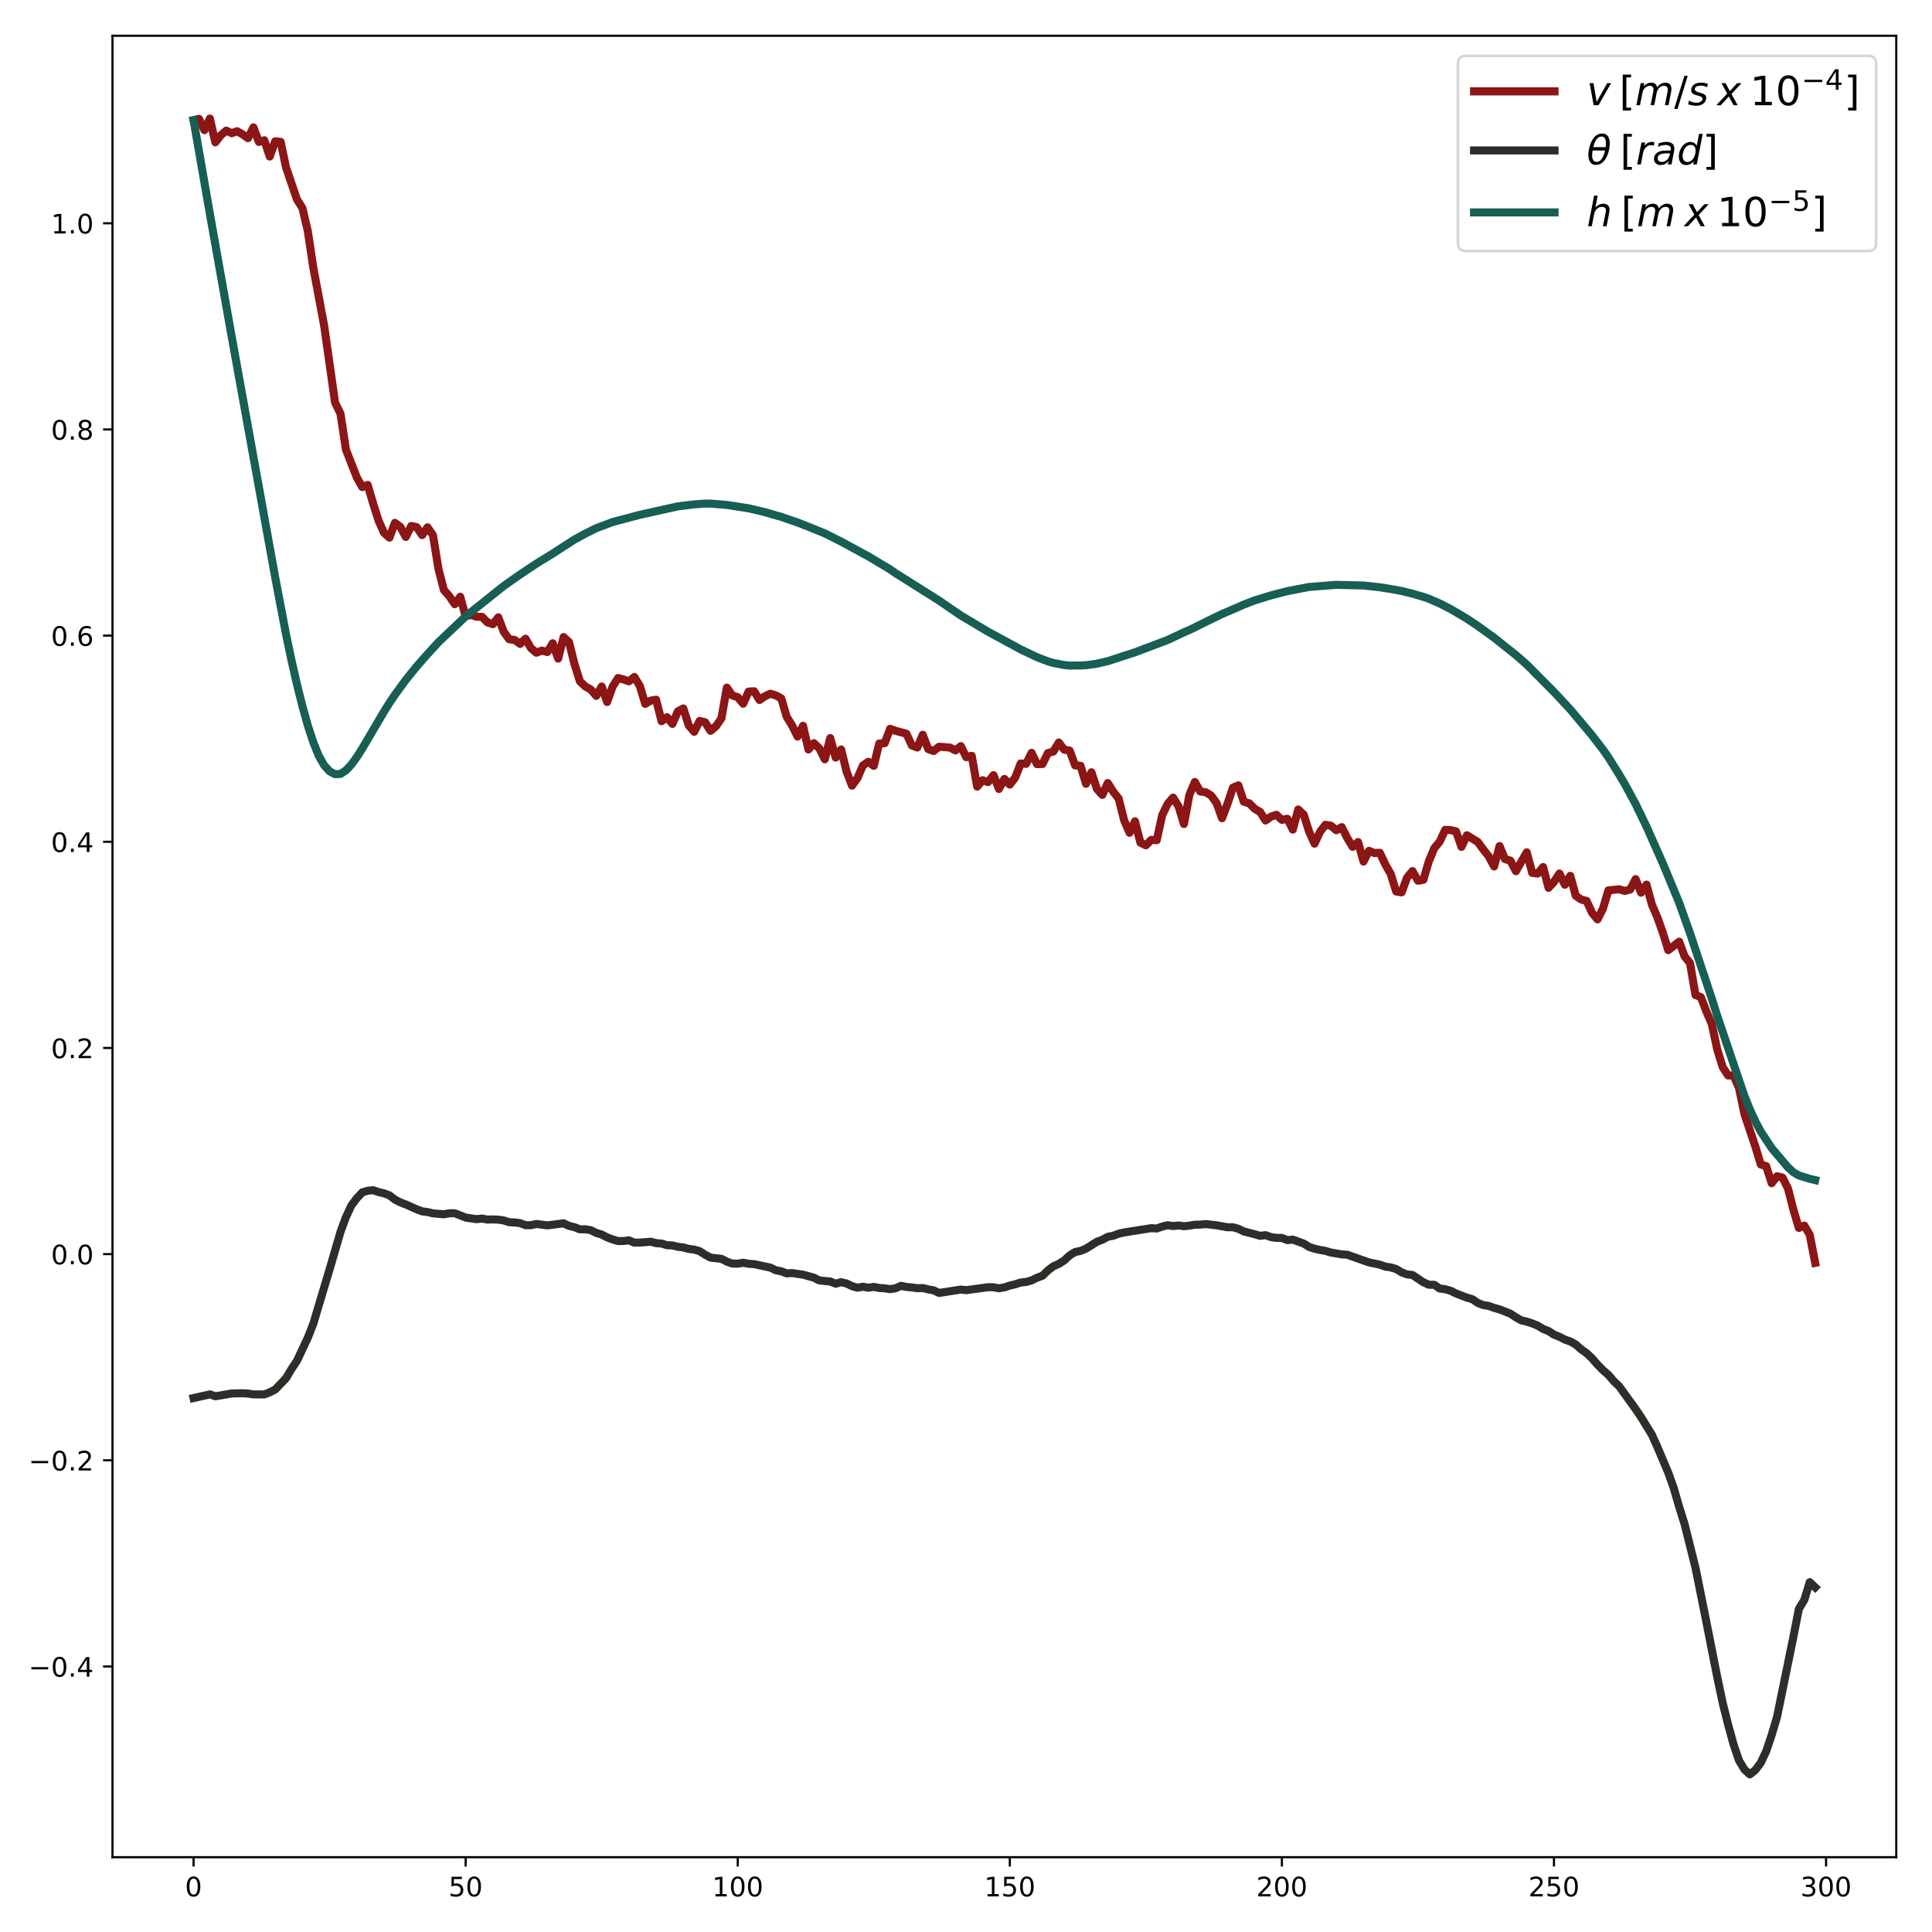 <?xml version="1.0" encoding="utf-8" standalone="no"?>
<!DOCTYPE svg PUBLIC "-//W3C//DTD SVG 1.1//EN"
  "http://www.w3.org/Graphics/SVG/1.1/DTD/svg11.dtd">
<!-- Created with matplotlib (https://matplotlib.org/) -->
<svg height="720pt" version="1.1" viewBox="0 0 720 720" width="720pt" xmlns="http://www.w3.org/2000/svg" xmlns:xlink="http://www.w3.org/1999/xlink">
 <defs>
  <style type="text/css">
*{stroke-linecap:butt;stroke-linejoin:round;}
  </style>
 </defs>
 <g id="figure_1">
  <g id="patch_1">
   <path d="M 0 720 
L 720 720 
L 720 0 
L 0 0 
z
" style="fill:#ffffff;"/>
  </g>
  <g id="axes_1">
   <g id="patch_2">
    <path d="M 41.92 692.12 
L 706.68 692.12 
L 706.68 13.32 
L 41.92 13.32 
z
" style="fill:#ffffff;"/>
   </g>
   <g id="matplotlib.axis_1">
    <g id="xtick_1">
     <g id="line2d_1">
      <defs>
       <path d="M 0 0 
L 0 3.5 
" id="mc8ca389c61" style="stroke:#000000;stroke-width:0.8;"/>
      </defs>
      <g>
       <use style="stroke:#000000;stroke-width:0.8;" x="72.136" xlink:href="#mc8ca389c61" y="692.12"/>
      </g>
     </g>
     <g id="text_1">
      <!-- 0 -->
      <defs>
       <path d="M 31.781 66.406 
Q 24.172 66.406 20.328 58.906 
Q 16.5 51.422 16.5 36.375 
Q 16.5 21.391 20.328 13.891 
Q 24.172 6.391 31.781 6.391 
Q 39.453 6.391 43.281 13.891 
Q 47.125 21.391 47.125 36.375 
Q 47.125 51.422 43.281 58.906 
Q 39.453 66.406 31.781 66.406 
z
M 31.781 74.219 
Q 44.047 74.219 50.516 64.516 
Q 56.984 54.828 56.984 36.375 
Q 56.984 17.969 50.516 8.266 
Q 44.047 -1.422 31.781 -1.422 
Q 19.531 -1.422 13.062 8.266 
Q 6.594 17.969 6.594 36.375 
Q 6.594 54.828 13.062 64.516 
Q 19.531 74.219 31.781 74.219 
z
" id="DejaVuSans-48"/>
      </defs>
      <g transform="translate(68.955 706.718)scale(0.1 -0.1)">
       <use xlink:href="#DejaVuSans-48"/>
      </g>
     </g>
    </g>
    <g id="xtick_2">
     <g id="line2d_2">
      <g>
       <use style="stroke:#000000;stroke-width:0.8;" x="173.534" xlink:href="#mc8ca389c61" y="692.12"/>
      </g>
     </g>
     <g id="text_2">
      <!-- 50 -->
      <defs>
       <path d="M 10.797 72.906 
L 49.516 72.906 
L 49.516 64.594 
L 19.828 64.594 
L 19.828 46.734 
Q 21.969 47.469 24.109 47.828 
Q 26.266 48.188 28.422 48.188 
Q 40.625 48.188 47.75 41.5 
Q 54.891 34.812 54.891 23.391 
Q 54.891 11.625 47.562 5.094 
Q 40.234 -1.422 26.906 -1.422 
Q 22.312 -1.422 17.547 -0.641 
Q 12.797 0.141 7.719 1.703 
L 7.719 11.625 
Q 12.109 9.234 16.797 8.062 
Q 21.484 6.891 26.703 6.891 
Q 35.156 6.891 40.078 11.328 
Q 45.016 15.766 45.016 23.391 
Q 45.016 31 40.078 35.438 
Q 35.156 39.891 26.703 39.891 
Q 22.75 39.891 18.812 39.016 
Q 14.891 38.141 10.797 36.281 
z
" id="DejaVuSans-53"/>
      </defs>
      <g transform="translate(167.171 706.718)scale(0.1 -0.1)">
       <use xlink:href="#DejaVuSans-53"/>
       <use x="63.623" xlink:href="#DejaVuSans-48"/>
      </g>
     </g>
    </g>
    <g id="xtick_3">
     <g id="line2d_3">
      <g>
       <use style="stroke:#000000;stroke-width:0.8;" x="274.931" xlink:href="#mc8ca389c61" y="692.12"/>
      </g>
     </g>
     <g id="text_3">
      <!-- 100 -->
      <defs>
       <path d="M 12.406 8.297 
L 28.516 8.297 
L 28.516 63.922 
L 10.984 60.406 
L 10.984 69.391 
L 28.422 72.906 
L 38.281 72.906 
L 38.281 8.297 
L 54.391 8.297 
L 54.391 0 
L 12.406 0 
z
" id="DejaVuSans-49"/>
      </defs>
      <g transform="translate(265.387 706.718)scale(0.1 -0.1)">
       <use xlink:href="#DejaVuSans-49"/>
       <use x="63.623" xlink:href="#DejaVuSans-48"/>
       <use x="127.246" xlink:href="#DejaVuSans-48"/>
      </g>
     </g>
    </g>
    <g id="xtick_4">
     <g id="line2d_4">
      <g>
       <use style="stroke:#000000;stroke-width:0.8;" x="376.328" xlink:href="#mc8ca389c61" y="692.12"/>
      </g>
     </g>
     <g id="text_4">
      <!-- 150 -->
      <g transform="translate(366.784 706.718)scale(0.1 -0.1)">
       <use xlink:href="#DejaVuSans-49"/>
       <use x="63.623" xlink:href="#DejaVuSans-53"/>
       <use x="127.246" xlink:href="#DejaVuSans-48"/>
      </g>
     </g>
    </g>
    <g id="xtick_5">
     <g id="line2d_5">
      <g>
       <use style="stroke:#000000;stroke-width:0.8;" x="477.725" xlink:href="#mc8ca389c61" y="692.12"/>
      </g>
     </g>
     <g id="text_5">
      <!-- 200 -->
      <defs>
       <path d="M 19.188 8.297 
L 53.609 8.297 
L 53.609 0 
L 7.328 0 
L 7.328 8.297 
Q 12.938 14.109 22.625 23.891 
Q 32.328 33.688 34.812 36.531 
Q 39.547 41.844 41.422 45.531 
Q 43.312 49.219 43.312 52.781 
Q 43.312 58.594 39.234 62.25 
Q 35.156 65.922 28.609 65.922 
Q 23.969 65.922 18.812 64.312 
Q 13.672 62.703 7.812 59.422 
L 7.812 69.391 
Q 13.766 71.781 18.938 73 
Q 24.125 74.219 28.422 74.219 
Q 39.75 74.219 46.484 68.547 
Q 53.219 62.891 53.219 53.422 
Q 53.219 48.922 51.531 44.891 
Q 49.859 40.875 45.406 35.406 
Q 44.188 33.984 37.641 27.219 
Q 31.109 20.453 19.188 8.297 
z
" id="DejaVuSans-50"/>
      </defs>
      <g transform="translate(468.181 706.718)scale(0.1 -0.1)">
       <use xlink:href="#DejaVuSans-50"/>
       <use x="63.623" xlink:href="#DejaVuSans-48"/>
       <use x="127.246" xlink:href="#DejaVuSans-48"/>
      </g>
     </g>
    </g>
    <g id="xtick_6">
     <g id="line2d_6">
      <g>
       <use style="stroke:#000000;stroke-width:0.8;" x="579.122" xlink:href="#mc8ca389c61" y="692.12"/>
      </g>
     </g>
     <g id="text_6">
      <!-- 250 -->
      <g transform="translate(569.579 706.718)scale(0.1 -0.1)">
       <use xlink:href="#DejaVuSans-50"/>
       <use x="63.623" xlink:href="#DejaVuSans-53"/>
       <use x="127.246" xlink:href="#DejaVuSans-48"/>
      </g>
     </g>
    </g>
    <g id="xtick_7">
     <g id="line2d_7">
      <g>
       <use style="stroke:#000000;stroke-width:0.8;" x="680.52" xlink:href="#mc8ca389c61" y="692.12"/>
      </g>
     </g>
     <g id="text_7">
      <!-- 300 -->
      <defs>
       <path d="M 40.578 39.312 
Q 47.656 37.797 51.625 33 
Q 55.609 28.219 55.609 21.188 
Q 55.609 10.406 48.188 4.484 
Q 40.766 -1.422 27.094 -1.422 
Q 22.516 -1.422 17.656 -0.516 
Q 12.797 0.391 7.625 2.203 
L 7.625 11.719 
Q 11.719 9.328 16.594 8.109 
Q 21.484 6.891 26.812 6.891 
Q 36.078 6.891 40.938 10.547 
Q 45.797 14.203 45.797 21.188 
Q 45.797 27.641 41.281 31.266 
Q 36.766 34.906 28.719 34.906 
L 20.219 34.906 
L 20.219 43.016 
L 29.109 43.016 
Q 36.375 43.016 40.234 45.922 
Q 44.094 48.828 44.094 54.297 
Q 44.094 59.906 40.109 62.906 
Q 36.141 65.922 28.719 65.922 
Q 24.656 65.922 20.016 65.031 
Q 15.375 64.156 9.812 62.312 
L 9.812 71.094 
Q 15.438 72.656 20.344 73.438 
Q 25.25 74.219 29.594 74.219 
Q 40.828 74.219 47.359 69.109 
Q 53.906 64.016 53.906 55.328 
Q 53.906 49.266 50.438 45.094 
Q 46.969 40.922 40.578 39.312 
z
" id="DejaVuSans-51"/>
      </defs>
      <g transform="translate(670.976 706.718)scale(0.1 -0.1)">
       <use xlink:href="#DejaVuSans-51"/>
       <use x="63.623" xlink:href="#DejaVuSans-48"/>
       <use x="127.246" xlink:href="#DejaVuSans-48"/>
      </g>
     </g>
    </g>
   </g>
   <g id="matplotlib.axis_2">
    <g id="ytick_1">
     <g id="line2d_8">
      <defs>
       <path d="M 0 0 
L -3.5 0 
" id="mb74c3e9562" style="stroke:#000000;stroke-width:0.8;"/>
      </defs>
      <g>
       <use style="stroke:#000000;stroke-width:0.8;" x="41.92" xlink:href="#mb74c3e9562" y="621.044"/>
      </g>
     </g>
     <g id="text_8">
      <!-- −0.4 -->
      <defs>
       <path d="M 10.594 35.5 
L 73.188 35.5 
L 73.188 27.203 
L 10.594 27.203 
z
" id="DejaVuSans-8722"/>
       <path d="M 10.688 12.406 
L 21 12.406 
L 21 0 
L 10.688 0 
z
" id="DejaVuSans-46"/>
       <path d="M 37.797 64.312 
L 12.891 25.391 
L 37.797 25.391 
z
M 35.203 72.906 
L 47.609 72.906 
L 47.609 25.391 
L 58.016 25.391 
L 58.016 17.188 
L 47.609 17.188 
L 47.609 0 
L 37.797 0 
L 37.797 17.188 
L 4.891 17.188 
L 4.891 26.703 
z
" id="DejaVuSans-52"/>
      </defs>
      <g transform="translate(10.637 624.843)scale(0.1 -0.1)">
       <use xlink:href="#DejaVuSans-8722"/>
       <use x="83.789" xlink:href="#DejaVuSans-48"/>
       <use x="147.412" xlink:href="#DejaVuSans-46"/>
       <use x="179.199" xlink:href="#DejaVuSans-52"/>
      </g>
     </g>
    </g>
    <g id="ytick_2">
     <g id="line2d_9">
      <g>
       <use style="stroke:#000000;stroke-width:0.8;" x="41.92" xlink:href="#mb74c3e9562" y="544.21"/>
      </g>
     </g>
     <g id="text_9">
      <!-- −0.2 -->
      <g transform="translate(10.637 548.009)scale(0.1 -0.1)">
       <use xlink:href="#DejaVuSans-8722"/>
       <use x="83.789" xlink:href="#DejaVuSans-48"/>
       <use x="147.412" xlink:href="#DejaVuSans-46"/>
       <use x="179.199" xlink:href="#DejaVuSans-50"/>
      </g>
     </g>
    </g>
    <g id="ytick_3">
     <g id="line2d_10">
      <g>
       <use style="stroke:#000000;stroke-width:0.8;" x="41.92" xlink:href="#mb74c3e9562" y="467.376"/>
      </g>
     </g>
     <g id="text_10">
      <!-- 0.0 -->
      <g transform="translate(19.017 471.175)scale(0.1 -0.1)">
       <use xlink:href="#DejaVuSans-48"/>
       <use x="63.623" xlink:href="#DejaVuSans-46"/>
       <use x="95.41" xlink:href="#DejaVuSans-48"/>
      </g>
     </g>
    </g>
    <g id="ytick_4">
     <g id="line2d_11">
      <g>
       <use style="stroke:#000000;stroke-width:0.8;" x="41.92" xlink:href="#mb74c3e9562" y="390.542"/>
      </g>
     </g>
     <g id="text_11">
      <!-- 0.2 -->
      <g transform="translate(19.017 394.341)scale(0.1 -0.1)">
       <use xlink:href="#DejaVuSans-48"/>
       <use x="63.623" xlink:href="#DejaVuSans-46"/>
       <use x="95.41" xlink:href="#DejaVuSans-50"/>
      </g>
     </g>
    </g>
    <g id="ytick_5">
     <g id="line2d_12">
      <g>
       <use style="stroke:#000000;stroke-width:0.8;" x="41.92" xlink:href="#mb74c3e9562" y="313.708"/>
      </g>
     </g>
     <g id="text_12">
      <!-- 0.4 -->
      <g transform="translate(19.017 317.508)scale(0.1 -0.1)">
       <use xlink:href="#DejaVuSans-48"/>
       <use x="63.623" xlink:href="#DejaVuSans-46"/>
       <use x="95.41" xlink:href="#DejaVuSans-52"/>
      </g>
     </g>
    </g>
    <g id="ytick_6">
     <g id="line2d_13">
      <g>
       <use style="stroke:#000000;stroke-width:0.8;" x="41.92" xlink:href="#mb74c3e9562" y="236.875"/>
      </g>
     </g>
     <g id="text_13">
      <!-- 0.6 -->
      <defs>
       <path d="M 33.016 40.375 
Q 26.375 40.375 22.484 35.828 
Q 18.609 31.297 18.609 23.391 
Q 18.609 15.531 22.484 10.953 
Q 26.375 6.391 33.016 6.391 
Q 39.656 6.391 43.531 10.953 
Q 47.406 15.531 47.406 23.391 
Q 47.406 31.297 43.531 35.828 
Q 39.656 40.375 33.016 40.375 
z
M 52.594 71.297 
L 52.594 62.312 
Q 48.875 64.062 45.094 64.984 
Q 41.312 65.922 37.594 65.922 
Q 27.828 65.922 22.672 59.328 
Q 17.531 52.734 16.797 39.406 
Q 19.672 43.656 24.016 45.922 
Q 28.375 48.188 33.594 48.188 
Q 44.578 48.188 50.953 41.516 
Q 57.328 34.859 57.328 23.391 
Q 57.328 12.156 50.688 5.359 
Q 44.047 -1.422 33.016 -1.422 
Q 20.359 -1.422 13.672 8.266 
Q 6.984 17.969 6.984 36.375 
Q 6.984 53.656 15.188 63.938 
Q 23.391 74.219 37.203 74.219 
Q 40.922 74.219 44.703 73.484 
Q 48.484 72.75 52.594 71.297 
z
" id="DejaVuSans-54"/>
      </defs>
      <g transform="translate(19.017 240.674)scale(0.1 -0.1)">
       <use xlink:href="#DejaVuSans-48"/>
       <use x="63.623" xlink:href="#DejaVuSans-46"/>
       <use x="95.41" xlink:href="#DejaVuSans-54"/>
      </g>
     </g>
    </g>
    <g id="ytick_7">
     <g id="line2d_14">
      <g>
       <use style="stroke:#000000;stroke-width:0.8;" x="41.92" xlink:href="#mb74c3e9562" y="160.041"/>
      </g>
     </g>
     <g id="text_14">
      <!-- 0.8 -->
      <defs>
       <path d="M 31.781 34.625 
Q 24.75 34.625 20.719 30.859 
Q 16.703 27.094 16.703 20.516 
Q 16.703 13.922 20.719 10.156 
Q 24.75 6.391 31.781 6.391 
Q 38.812 6.391 42.859 10.172 
Q 46.922 13.969 46.922 20.516 
Q 46.922 27.094 42.891 30.859 
Q 38.875 34.625 31.781 34.625 
z
M 21.922 38.812 
Q 15.578 40.375 12.031 44.719 
Q 8.5 49.078 8.5 55.328 
Q 8.5 64.062 14.719 69.141 
Q 20.953 74.219 31.781 74.219 
Q 42.672 74.219 48.875 69.141 
Q 55.078 64.062 55.078 55.328 
Q 55.078 49.078 51.531 44.719 
Q 48 40.375 41.703 38.812 
Q 48.828 37.156 52.797 32.312 
Q 56.781 27.484 56.781 20.516 
Q 56.781 9.906 50.312 4.234 
Q 43.844 -1.422 31.781 -1.422 
Q 19.734 -1.422 13.25 4.234 
Q 6.781 9.906 6.781 20.516 
Q 6.781 27.484 10.781 32.312 
Q 14.797 37.156 21.922 38.812 
z
M 18.312 54.391 
Q 18.312 48.734 21.844 45.562 
Q 25.391 42.391 31.781 42.391 
Q 38.141 42.391 41.719 45.562 
Q 45.312 48.734 45.312 54.391 
Q 45.312 60.062 41.719 63.234 
Q 38.141 66.406 31.781 66.406 
Q 25.391 66.406 21.844 63.234 
Q 18.312 60.062 18.312 54.391 
z
" id="DejaVuSans-56"/>
      </defs>
      <g transform="translate(19.017 163.84)scale(0.1 -0.1)">
       <use xlink:href="#DejaVuSans-48"/>
       <use x="63.623" xlink:href="#DejaVuSans-46"/>
       <use x="95.41" xlink:href="#DejaVuSans-56"/>
      </g>
     </g>
    </g>
    <g id="ytick_8">
     <g id="line2d_15">
      <g>
       <use style="stroke:#000000;stroke-width:0.8;" x="41.92" xlink:href="#mb74c3e9562" y="83.207"/>
      </g>
     </g>
     <g id="text_15">
      <!-- 1.0 -->
      <g transform="translate(19.017 87.006)scale(0.1 -0.1)">
       <use xlink:href="#DejaVuSans-49"/>
       <use x="63.623" xlink:href="#DejaVuSans-46"/>
       <use x="95.41" xlink:href="#DejaVuSans-48"/>
      </g>
     </g>
    </g>
   </g>
   <g id="line2d_16">
    <path clip-path="url(#p4392962f04)" d="M 72.136 44.79 
L 74.164 44.304 
L 76.192 48.501 
L 78.22 44.175 
L 80.248 53.058 
L 82.276 50.419 
L 84.304 48.664 
L 86.332 49.648 
L 88.36 48.899 
L 90.388 50.049 
L 92.416 51.494 
L 94.444 47.463 
L 96.472 52.897 
L 98.5 52.267 
L 100.528 58.335 
L 102.556 52.659 
L 104.583 52.862 
L 106.611 62.439 
L 110.667 74.311 
L 112.695 77.528 
L 114.723 86.196 
L 116.751 99.717 
L 120.807 121.414 
L 124.863 149.98 
L 126.891 154.172 
L 128.919 167.538 
L 132.975 177.921 
L 135.003 181.518 
L 137.031 180.715 
L 139.059 187.659 
L 141.086 194.046 
L 143.114 198.566 
L 145.142 200.361 
L 147.17 194.851 
L 149.198 196.368 
L 151.226 200.092 
L 153.254 196.024 
L 155.282 196.443 
L 157.31 199.427 
L 159.338 196.505 
L 161.366 199.476 
L 163.394 211.982 
L 165.422 219.883 
L 167.45 222.198 
L 169.478 225.175 
L 171.506 222.393 
L 173.534 229.671 
L 175.562 229.15 
L 177.589 229.835 
L 179.617 229.877 
L 181.645 231.92 
L 183.673 232.621 
L 185.701 230.07 
L 187.729 235.447 
L 189.757 238.243 
L 191.785 238.478 
L 193.813 239.96 
L 195.841 238.024 
L 197.869 241.534 
L 199.897 243.249 
L 201.925 242.448 
L 203.953 243.006 
L 205.981 239.723 
L 208.009 245.441 
L 210.037 237.412 
L 212.064 239.295 
L 214.092 247.469 
L 216.12 253.926 
L 218.148 255.83 
L 220.176 256.95 
L 222.204 259.332 
L 224.232 255.829 
L 226.26 261.619 
L 228.288 255.928 
L 230.316 252.686 
L 232.344 253.21 
L 234.372 253.893 
L 236.4 252.291 
L 238.428 255.575 
L 240.456 262.315 
L 242.484 261.1 
L 244.512 260.749 
L 246.54 268.764 
L 248.567 267.26 
L 250.595 269.777 
L 252.623 265.117 
L 254.651 264.009 
L 256.679 270.347 
L 258.707 272.715 
L 260.735 268.68 
L 262.763 269.151 
L 264.791 272.372 
L 266.819 270.639 
L 268.847 267.717 
L 270.875 256.247 
L 272.903 259.171 
L 274.931 259.812 
L 276.959 262.26 
L 278.987 257.727 
L 281.015 257.615 
L 283.043 260.861 
L 285.07 259.466 
L 287.098 258.517 
L 289.126 259.142 
L 291.154 260.26 
L 293.182 267.129 
L 295.21 270.433 
L 297.238 274.493 
L 299.266 270.487 
L 301.294 279.313 
L 303.322 276.969 
L 305.35 278.92 
L 307.378 282.965 
L 309.406 275.063 
L 311.434 282.331 
L 313.462 279.309 
L 315.49 287.516 
L 317.518 292.793 
L 319.546 290.005 
L 321.573 285.276 
L 323.601 283.892 
L 325.629 285.406 
L 327.657 277.088 
L 329.685 276.972 
L 331.713 271.6 
L 333.741 272.346 
L 337.797 273.429 
L 339.825 277.811 
L 341.853 278.581 
L 343.881 273.827 
L 345.909 279.157 
L 347.937 279.876 
L 349.965 278.28 
L 354.021 278.596 
L 356.049 279.667 
L 358.076 278.063 
L 360.104 282.18 
L 362.132 281.653 
L 364.16 293.139 
L 366.188 290.767 
L 368.216 291.468 
L 370.244 288.868 
L 372.272 294.025 
L 374.3 290.277 
L 376.328 292.402 
L 378.356 289.742 
L 380.384 284.526 
L 382.412 284.667 
L 384.44 280.562 
L 386.468 284.778 
L 388.496 284.738 
L 390.524 280.634 
L 392.551 280.085 
L 394.579 276.717 
L 396.607 279.356 
L 398.635 279.741 
L 400.663 285.238 
L 402.691 285.397 
L 404.719 292.098 
L 406.747 287.811 
L 408.775 293.978 
L 410.803 296.243 
L 412.831 291.808 
L 414.859 295.027 
L 416.887 297.575 
L 418.915 305.664 
L 420.943 310.348 
L 422.971 306.079 
L 424.999 314.023 
L 427.027 315.021 
L 429.054 312.987 
L 431.082 313.108 
L 433.11 303.799 
L 435.138 299.591 
L 437.166 297.236 
L 439.194 300.458 
L 441.222 307.087 
L 443.25 296.22 
L 445.278 291.433 
L 447.306 294.954 
L 449.334 295.238 
L 451.362 296.488 
L 453.39 299.279 
L 455.418 304.936 
L 457.446 299.559 
L 459.474 293.55 
L 461.502 292.67 
L 463.53 298.786 
L 465.557 299.371 
L 467.585 301.387 
L 469.613 302.606 
L 471.641 305.779 
L 473.669 304.331 
L 475.697 303.653 
L 477.725 305.542 
L 479.753 305.127 
L 481.781 309.165 
L 483.809 301.674 
L 485.837 303.565 
L 487.865 309.922 
L 489.893 314.41 
L 491.921 310.016 
L 493.949 307.382 
L 495.977 307.706 
L 498.005 309.407 
L 500.033 308.249 
L 502.06 312.261 
L 504.088 315.597 
L 506.116 313.819 
L 508.144 321.086 
L 510.172 317.083 
L 512.2 317.889 
L 514.228 317.813 
L 516.256 322.115 
L 518.284 325.692 
L 520.312 332.235 
L 522.34 332.558 
L 524.368 327.061 
L 526.396 324.621 
L 528.424 328.21 
L 530.452 327.889 
L 532.48 320.992 
L 534.508 316.112 
L 536.536 313.648 
L 538.563 309.256 
L 540.591 309.342 
L 542.619 309.853 
L 544.647 315.598 
L 546.675 311.276 
L 550.731 313.762 
L 552.759 316.539 
L 554.787 319.107 
L 556.815 322.91 
L 558.843 315.3 
L 560.871 320.168 
L 562.899 320.741 
L 564.927 324.674 
L 568.983 317.629 
L 571.011 325.315 
L 573.038 325.56 
L 575.066 323.116 
L 577.094 330.854 
L 579.122 328.657 
L 581.15 325.545 
L 583.178 329.711 
L 585.206 326.388 
L 587.234 333.817 
L 589.262 335.225 
L 591.29 335.761 
L 593.318 340.202 
L 595.346 342.62 
L 597.374 338.611 
L 599.402 331.81 
L 603.458 331.405 
L 605.486 332.014 
L 607.514 331.528 
L 609.541 327.615 
L 611.569 332.684 
L 613.597 329.662 
L 615.625 337.139 
L 617.653 341.862 
L 619.681 347.577 
L 621.709 354.087 
L 625.765 350.942 
L 627.793 356.415 
L 629.821 358.905 
L 631.849 370.825 
L 633.877 371.613 
L 635.905 376.921 
L 637.933 381.607 
L 639.961 391.096 
L 641.989 397.669 
L 644.017 400.809 
L 646.044 400.774 
L 648.072 405.431 
L 650.1 415.185 
L 654.156 427.258 
L 656.184 433.966 
L 658.212 434.582 
L 660.24 440.933 
L 662.268 438.354 
L 664.296 438.859 
L 666.324 442.892 
L 668.352 450.831 
L 670.38 457.614 
L 672.408 456.736 
L 674.436 460.164 
L 676.464 470.631 
L 676.464 470.631 
" style="fill:none;stroke:#8c1515;stroke-linecap:square;stroke-width:3;"/>
   </g>
   <g id="line2d_17">
    <path clip-path="url(#p4392962f04)" d="M 72.136 521.014 
L 78.22 519.639 
L 80.248 520.349 
L 86.332 519.31 
L 90.388 519.223 
L 92.416 519.338 
L 94.444 519.641 
L 98.5 519.672 
L 100.528 518.873 
L 102.556 517.835 
L 106.611 513.61 
L 108.639 510.184 
L 110.667 507.149 
L 114.723 498.521 
L 116.751 493.344 
L 122.835 472.999 
L 126.891 459.105 
L 128.919 453.592 
L 130.947 449.237 
L 132.975 446.538 
L 135.003 444.366 
L 137.031 443.751 
L 139.059 443.56 
L 141.086 444.244 
L 143.114 444.73 
L 145.142 445.479 
L 147.17 447.047 
L 149.198 448.085 
L 151.226 448.859 
L 155.282 450.661 
L 157.31 451.435 
L 159.338 451.706 
L 161.366 452.173 
L 165.422 452.529 
L 167.45 452.156 
L 169.478 452.139 
L 173.534 453.746 
L 177.589 454.352 
L 179.617 454.105 
L 181.645 454.508 
L 183.673 454.444 
L 185.701 454.52 
L 187.729 454.827 
L 189.757 455.48 
L 191.785 455.58 
L 193.813 455.817 
L 195.841 456.598 
L 197.869 456.595 
L 199.897 456.132 
L 203.953 456.667 
L 210.037 455.901 
L 212.064 456.849 
L 214.092 457.351 
L 216.12 458.135 
L 218.148 458.121 
L 220.176 458.455 
L 222.204 459.466 
L 224.232 460.08 
L 226.26 461.132 
L 228.288 461.899 
L 230.316 462.506 
L 232.344 462.481 
L 234.372 462.248 
L 236.4 463.088 
L 238.428 463.085 
L 242.484 462.753 
L 244.512 463.279 
L 246.54 463.432 
L 248.567 464.051 
L 250.595 464.137 
L 252.623 464.643 
L 254.651 464.882 
L 256.679 465.438 
L 258.707 465.683 
L 260.735 466.277 
L 262.763 467.586 
L 264.791 468.676 
L 268.847 469.132 
L 270.875 470.177 
L 272.903 470.897 
L 274.931 470.938 
L 276.959 470.59 
L 278.987 470.972 
L 281.015 471.111 
L 287.098 472.4 
L 289.126 473.397 
L 291.154 473.771 
L 293.182 474.545 
L 295.21 474.432 
L 299.266 475.029 
L 303.322 476.16 
L 305.35 477.195 
L 309.406 477.577 
L 311.434 478.409 
L 313.462 477.834 
L 315.49 478.322 
L 317.518 479.311 
L 319.546 479.897 
L 321.573 479.52 
L 323.601 479.908 
L 325.629 479.584 
L 327.657 479.992 
L 329.685 480.116 
L 331.713 480.434 
L 333.741 480.098 
L 335.769 479.191 
L 337.797 479.609 
L 339.825 479.781 
L 341.853 480.081 
L 343.881 480.013 
L 345.909 480.507 
L 347.937 480.876 
L 349.965 481.837 
L 358.076 480.584 
L 360.104 480.807 
L 368.216 479.704 
L 370.244 479.724 
L 372.272 480.105 
L 374.3 479.777 
L 376.328 479.098 
L 378.356 478.616 
L 380.384 477.962 
L 382.412 477.737 
L 384.44 477.172 
L 386.468 476.176 
L 388.496 475.43 
L 390.524 473.461 
L 392.551 471.909 
L 394.579 471.017 
L 396.607 469.713 
L 398.635 467.852 
L 400.663 466.598 
L 402.691 466.17 
L 404.719 465.331 
L 408.775 462.782 
L 410.803 462.014 
L 412.831 460.923 
L 414.859 460.532 
L 416.887 459.758 
L 418.915 459.302 
L 427.027 458.012 
L 429.054 457.702 
L 431.082 457.828 
L 433.11 457.111 
L 435.138 456.607 
L 437.166 456.909 
L 439.194 456.697 
L 441.222 456.973 
L 443.25 456.764 
L 445.278 456.408 
L 447.306 456.377 
L 449.334 456.175 
L 453.39 456.638 
L 457.446 457.37 
L 459.474 457.362 
L 461.502 457.929 
L 463.53 458.914 
L 467.585 459.963 
L 469.613 460.567 
L 471.641 460.307 
L 473.669 461.028 
L 475.697 461.33 
L 477.725 461.326 
L 479.753 462.167 
L 481.781 461.964 
L 485.837 463.418 
L 487.865 464.698 
L 489.893 465.355 
L 491.921 465.819 
L 493.949 466.165 
L 495.977 466.779 
L 500.033 467.473 
L 502.06 467.599 
L 510.172 470.453 
L 514.228 471.305 
L 516.256 472.02 
L 518.284 472.328 
L 520.312 472.931 
L 522.34 474.165 
L 524.368 474.928 
L 526.396 475.157 
L 530.452 477.859 
L 532.48 478.776 
L 534.508 478.797 
L 536.536 480.192 
L 538.563 480.454 
L 540.591 481.025 
L 542.619 482.037 
L 546.675 483.602 
L 548.703 484.174 
L 550.731 485.559 
L 552.759 486.368 
L 554.787 486.668 
L 556.815 487.418 
L 558.843 487.981 
L 562.899 489.578 
L 564.927 490.916 
L 566.955 492.068 
L 568.983 492.539 
L 571.011 493.202 
L 573.038 494.016 
L 575.066 495.261 
L 577.094 496.045 
L 579.122 497.377 
L 581.15 498.183 
L 583.178 499.225 
L 585.206 499.913 
L 587.234 501.055 
L 589.262 502.868 
L 591.29 504.304 
L 593.318 506.222 
L 595.346 508.544 
L 597.374 510.623 
L 599.402 512.379 
L 601.43 514.764 
L 603.458 516.687 
L 609.541 525.115 
L 611.569 528.111 
L 615.625 534.725 
L 617.653 539.225 
L 621.709 548.811 
L 623.737 554.526 
L 625.765 561.516 
L 627.793 567.994 
L 631.849 584.209 
L 635.905 604.411 
L 639.961 624.982 
L 641.989 634.601 
L 644.017 642.717 
L 646.044 650.086 
L 648.072 656.062 
L 650.1 659.431 
L 652.128 661.265 
L 654.156 659.649 
L 656.184 656.927 
L 658.212 652.62 
L 660.24 646.617 
L 662.268 639.753 
L 668.352 609.973 
L 670.38 599.622 
L 672.408 596.263 
L 674.436 589.625 
L 676.464 591.554 
L 676.464 591.554 
" style="fill:none;stroke:#2e2d29;stroke-linecap:square;stroke-width:3;"/>
   </g>
   <g id="line2d_18">
    <path clip-path="url(#p4392962f04)" d="M 72.136 44.79 
L 78.22 79.711 
L 86.332 125.372 
L 102.556 215.186 
L 106.611 236.447 
L 108.639 246.154 
L 110.667 255.001 
L 112.695 263.135 
L 114.723 270.402 
L 116.751 276.607 
L 118.779 281.631 
L 120.807 285.211 
L 122.835 287.45 
L 124.863 288.506 
L 126.891 288.431 
L 128.919 287.097 
L 130.947 284.93 
L 132.975 282.147 
L 135.003 278.953 
L 143.114 265.182 
L 145.142 261.954 
L 147.17 258.94 
L 151.226 253.387 
L 155.282 248.364 
L 159.338 243.753 
L 163.394 239.336 
L 173.534 229.715 
L 187.729 218.371 
L 193.813 214.095 
L 199.897 210.053 
L 205.981 206.305 
L 214.092 201.058 
L 218.148 198.855 
L 222.204 196.838 
L 228.288 194.548 
L 238.428 191.862 
L 252.623 188.705 
L 258.707 187.962 
L 262.763 187.673 
L 264.791 187.679 
L 270.875 188.176 
L 278.987 189.428 
L 285.07 190.86 
L 291.154 192.632 
L 297.238 194.721 
L 301.294 196.308 
L 307.378 198.779 
L 313.462 201.829 
L 323.601 207.339 
L 331.713 212.19 
L 333.741 213.604 
L 349.965 223.816 
L 354.021 226.615 
L 358.076 229.366 
L 368.216 235.418 
L 380.384 242.013 
L 386.468 244.921 
L 390.524 246.464 
L 392.551 247.063 
L 396.607 247.842 
L 398.635 248.056 
L 402.691 247.996 
L 404.719 247.904 
L 408.775 247.338 
L 412.831 246.395 
L 422.971 243.105 
L 435.138 238.506 
L 441.222 235.638 
L 443.25 234.786 
L 451.362 230.782 
L 455.418 228.822 
L 459.474 227.099 
L 463.53 225.302 
L 467.585 223.754 
L 473.669 221.877 
L 477.725 220.835 
L 479.753 220.31 
L 487.865 218.744 
L 498.005 217.954 
L 508.144 218.198 
L 514.228 218.858 
L 518.284 219.497 
L 522.34 220.241 
L 526.396 221.245 
L 530.452 222.427 
L 532.48 223.13 
L 536.536 224.892 
L 540.591 226.961 
L 546.675 230.561 
L 550.731 233.272 
L 556.815 237.661 
L 564.927 244.117 
L 568.983 247.667 
L 579.122 257.862 
L 585.206 264.403 
L 593.318 274.061 
L 597.374 279.33 
L 599.402 282.226 
L 603.458 288.731 
L 605.486 292.137 
L 609.541 299.639 
L 613.597 308.034 
L 619.681 321.737 
L 625.765 336.413 
L 629.821 347.771 
L 637.933 372.161 
L 639.961 378.582 
L 650.1 408.464 
L 652.128 413.468 
L 654.156 417.884 
L 656.184 421.686 
L 660.24 427.852 
L 666.324 435.032 
L 668.352 436.874 
L 670.38 438.059 
L 674.436 439.314 
L 676.464 439.79 
L 676.464 439.79 
" style="fill:none;stroke:#175e54;stroke-linecap:square;stroke-width:3;"/>
   </g>
   <g id="patch_3">
    <path d="M 41.92 692.12 
L 41.92 13.32 
" style="fill:none;stroke:#000000;stroke-linecap:square;stroke-linejoin:miter;stroke-width:0.8;"/>
   </g>
   <g id="patch_4">
    <path d="M 706.68 692.12 
L 706.68 13.32 
" style="fill:none;stroke:#000000;stroke-linecap:square;stroke-linejoin:miter;stroke-width:0.8;"/>
   </g>
   <g id="patch_5">
    <path d="M 41.92 692.12 
L 706.68 692.12 
" style="fill:none;stroke:#000000;stroke-linecap:square;stroke-linejoin:miter;stroke-width:0.8;"/>
   </g>
   <g id="patch_6">
    <path d="M 41.92 13.32 
L 706.68 13.32 
" style="fill:none;stroke:#000000;stroke-linecap:square;stroke-linejoin:miter;stroke-width:0.8;"/>
   </g>
   <g id="legend_1">
    <g id="patch_7">
     <path d="M 546.33 93.537 
L 696.18 93.537 
Q 699.18 93.537 699.18 90.537 
L 699.18 23.82 
Q 699.18 20.82 696.18 20.82 
L 546.33 20.82 
Q 543.33 20.82 543.33 23.82 
L 543.33 90.537 
Q 543.33 93.537 546.33 93.537 
z
" style="fill:#ffffff;opacity:0.8;stroke:#cccccc;stroke-linejoin:miter;"/>
    </g>
    <g id="line2d_19">
     <path d="M 549.33 34.05 
L 579.33 34.05 
" style="fill:none;stroke:#8c1515;stroke-linecap:square;stroke-width:3;"/>
    </g>
    <g id="line2d_20"/>
    <g id="text_16">
     <!-- $v \: [m/s \: x \: 10^{-4}]$ -->
     <defs>
      <path d="M 7.172 54.688 
L 16.703 54.688 
L 24.703 8.203 
L 50.875 54.688 
L 60.406 54.688 
L 29.297 0 
L 17.188 0 
z
" id="DejaVuSans-Oblique-118"/>
      <path d="M 8.594 75.984 
L 29.297 75.984 
L 29.297 69 
L 17.578 69 
L 17.578 -6.203 
L 29.297 -6.203 
L 29.297 -13.188 
L 8.594 -13.188 
z
" id="DejaVuSans-91"/>
      <path d="M 89.797 33.016 
L 83.406 0 
L 74.422 0 
L 80.719 32.719 
Q 81.109 34.812 81.297 36.328 
Q 81.5 37.844 81.5 38.922 
Q 81.5 43.312 79.047 45.75 
Q 76.609 48.188 72.219 48.188 
Q 65.672 48.188 60.547 43.281 
Q 55.422 38.375 53.906 30.516 
L 47.906 0 
L 38.922 0 
L 45.312 32.719 
Q 45.703 34.516 45.891 36.047 
Q 46.094 37.594 46.094 38.812 
Q 46.094 43.266 43.656 45.719 
Q 41.219 48.188 36.922 48.188 
Q 30.281 48.188 25.141 43.281 
Q 20.016 38.375 18.5 30.516 
L 12.5 0 
L 3.516 0 
L 14.203 54.688 
L 23.188 54.688 
L 21.484 46.188 
Q 25.141 50.984 30.047 53.484 
Q 34.969 56 40.578 56 
Q 46.531 56 50.359 52.875 
Q 54.203 49.75 54.984 44.188 
Q 59.078 49.953 64.469 52.969 
Q 69.875 56 75.875 56 
Q 82.906 56 86.734 51.953 
Q 90.578 47.906 90.578 40.484 
Q 90.578 38.875 90.375 36.938 
Q 90.188 35.016 89.797 33.016 
z
" id="DejaVuSans-Oblique-109"/>
      <path d="M 25.391 72.906 
L 33.688 72.906 
L 8.297 -9.281 
L 0 -9.281 
z
" id="DejaVuSans-47"/>
      <path d="M 50 53.078 
L 48.297 44.578 
Q 44.734 46.531 40.766 47.5 
Q 36.812 48.484 32.625 48.484 
Q 25.531 48.484 21.453 46.062 
Q 17.391 43.656 17.391 39.5 
Q 17.391 34.672 26.859 32.078 
Q 27.594 31.891 27.938 31.781 
L 30.812 30.906 
Q 39.797 28.422 42.797 25.688 
Q 45.797 22.953 45.797 18.219 
Q 45.797 9.516 38.891 4.047 
Q 31.984 -1.422 20.797 -1.422 
Q 16.453 -1.422 11.672 -0.578 
Q 6.891 0.25 1.125 2 
L 2.875 11.281 
Q 7.812 8.734 12.594 7.422 
Q 17.391 6.109 21.781 6.109 
Q 28.375 6.109 32.5 8.938 
Q 36.625 11.766 36.625 16.109 
Q 36.625 20.797 25.781 23.688 
L 24.859 23.922 
L 21.781 24.703 
Q 14.938 26.516 11.766 29.469 
Q 8.594 32.422 8.594 37.016 
Q 8.594 45.75 15.156 50.875 
Q 21.734 56 33.016 56 
Q 37.453 56 41.672 55.266 
Q 45.906 54.547 50 53.078 
z
" id="DejaVuSans-Oblique-115"/>
      <path d="M 60.016 54.688 
L 34.906 27.875 
L 50.297 0 
L 39.984 0 
L 28.422 21.688 
L 8.297 0 
L -2.594 0 
L 24.312 28.812 
L 10.016 54.688 
L 20.312 54.688 
L 30.812 34.906 
L 49.125 54.688 
z
" id="DejaVuSans-Oblique-120"/>
      <path d="M 30.422 75.984 
L 30.422 -13.188 
L 9.719 -13.188 
L 9.719 -6.203 
L 21.391 -6.203 
L 21.391 69 
L 9.719 69 
L 9.719 75.984 
z
" id="DejaVuSans-93"/>
     </defs>
     <g transform="translate(591.33 39.3)scale(0.15 -0.15)">
      <use transform="translate(0 0.684)" xlink:href="#DejaVuSans-Oblique-118"/>
      <use transform="translate(80.827 0.684)" xlink:href="#DejaVuSans-91"/>
      <use transform="translate(119.84 0.684)" xlink:href="#DejaVuSans-Oblique-109"/>
      <use transform="translate(217.252 0.684)" xlink:href="#DejaVuSans-47"/>
      <use transform="translate(250.944 0.684)" xlink:href="#DejaVuSans-Oblique-115"/>
      <use transform="translate(324.69 0.684)" xlink:href="#DejaVuSans-Oblique-120"/>
      <use transform="translate(405.517 0.684)" xlink:href="#DejaVuSans-49"/>
      <use transform="translate(469.14 0.684)" xlink:href="#DejaVuSans-48"/>
      <use transform="translate(533.72 38.966)scale(0.7)" xlink:href="#DejaVuSans-8722"/>
      <use transform="translate(592.372 38.966)scale(0.7)" xlink:href="#DejaVuSans-52"/>
      <use transform="translate(639.643 0.684)" xlink:href="#DejaVuSans-93"/>
     </g>
    </g>
    <g id="line2d_21">
     <path d="M 549.33 56.068 
L 579.33 56.068 
" style="fill:none;stroke:#2e2d29;stroke-linecap:square;stroke-width:3;"/>
    </g>
    <g id="line2d_22"/>
    <g id="text_17">
     <!-- $\theta \: [rad]$ -->
     <defs>
      <path d="M 45.516 34.672 
L 14.453 34.672 
Q 12.359 20.062 14.5 13.875 
Q 17.188 6.25 24.469 6.25 
Q 31.781 6.25 37.359 13.922 
Q 42.234 20.656 45.516 34.672 
z
M 47.016 42.969 
Q 48.344 56.844 46.625 61.719 
Q 43.953 69.438 36.766 69.438 
Q 29.297 69.438 23.828 61.812 
Q 19.531 55.672 16.156 42.969 
z
M 38.188 76.766 
Q 49.906 76.766 54.594 66.406 
Q 59.281 56.109 55.719 37.844 
Q 52.203 19.625 43.453 9.281 
Q 34.766 -1.125 23.047 -1.125 
Q 11.281 -1.125 6.641 9.281 
Q 2 19.625 5.516 37.844 
Q 9.078 56.109 17.719 66.406 
Q 26.422 76.766 38.188 76.766 
z
" id="DejaVuSans-Oblique-952"/>
      <path d="M 44.578 46.391 
Q 43.219 47.125 41.453 47.516 
Q 39.703 47.906 37.703 47.906 
Q 30.516 47.906 25.141 42.453 
Q 19.781 37.016 18.016 27.875 
L 12.5 0 
L 3.516 0 
L 14.203 54.688 
L 23.188 54.688 
L 21.484 46.188 
Q 25.047 50.922 30 53.453 
Q 34.969 56 40.578 56 
Q 42.047 56 43.453 55.828 
Q 44.875 55.672 46.297 55.281 
z
" id="DejaVuSans-Oblique-114"/>
      <path d="M 53.719 31.203 
L 47.609 0 
L 38.625 0 
L 40.281 8.297 
Q 36.328 3.422 31.266 1 
Q 26.219 -1.422 20.016 -1.422 
Q 13.031 -1.422 8.562 2.844 
Q 4.109 7.125 4.109 13.812 
Q 4.109 23.391 11.75 28.953 
Q 19.391 34.516 32.812 34.516 
L 45.312 34.516 
L 45.797 36.922 
Q 45.906 37.312 45.953 37.766 
Q 46 38.234 46 39.203 
Q 46 43.562 42.453 45.969 
Q 38.922 48.391 32.516 48.391 
Q 28.125 48.391 23.5 47.266 
Q 18.891 46.141 14.016 43.891 
L 15.578 52.203 
Q 20.656 54.109 25.516 55.047 
Q 30.375 56 34.906 56 
Q 44.578 56 49.625 51.797 
Q 54.688 47.609 54.688 39.594 
Q 54.688 37.984 54.438 35.812 
Q 54.203 33.641 53.719 31.203 
z
M 44 27.484 
L 35.016 27.484 
Q 23.969 27.484 18.672 24.531 
Q 13.375 21.578 13.375 15.375 
Q 13.375 11.078 16.078 8.641 
Q 18.797 6.203 23.578 6.203 
Q 30.906 6.203 36.375 11.453 
Q 41.844 16.703 43.609 25.484 
z
" id="DejaVuSans-Oblique-97"/>
      <path d="M 41.797 8.203 
Q 38.188 3.469 33.25 1.016 
Q 28.328 -1.422 22.312 -1.422 
Q 14.109 -1.422 9.344 4.172 
Q 4.594 9.766 4.594 19.484 
Q 4.594 27.594 7.469 34.938 
Q 10.359 42.281 15.828 48.094 
Q 19.438 51.953 23.969 53.969 
Q 28.516 56 33.5 56 
Q 38.766 56 42.797 53.453 
Q 46.828 50.922 49.031 46.188 
L 54.891 75.984 
L 63.922 75.984 
L 49.125 0 
L 40.094 0 
z
M 13.922 21.094 
Q 13.922 14.016 17.109 10.062 
Q 20.312 6.109 25.984 6.109 
Q 30.172 6.109 33.766 8.125 
Q 37.359 10.156 40.094 14.109 
Q 42.969 18.219 44.625 23.578 
Q 46.297 28.953 46.297 34.188 
Q 46.297 40.969 43.094 44.766 
Q 39.891 48.578 34.281 48.578 
Q 30.031 48.578 26.359 46.578 
Q 22.703 44.578 20.125 40.828 
Q 17.281 36.766 15.594 31.391 
Q 13.922 26.031 13.922 21.094 
z
" id="DejaVuSans-Oblique-100"/>
     </defs>
     <g transform="translate(591.33 61.318)scale(0.15 -0.15)">
      <use transform="translate(0 0.234)" xlink:href="#DejaVuSans-Oblique-952"/>
      <use transform="translate(82.829 0.234)" xlink:href="#DejaVuSans-91"/>
      <use transform="translate(121.842 0.234)" xlink:href="#DejaVuSans-Oblique-114"/>
      <use transform="translate(162.956 0.234)" xlink:href="#DejaVuSans-Oblique-97"/>
      <use transform="translate(224.235 0.234)" xlink:href="#DejaVuSans-Oblique-100"/>
      <use transform="translate(287.711 0.234)" xlink:href="#DejaVuSans-93"/>
     </g>
    </g>
    <g id="line2d_23">
     <path d="M 549.33 79.168 
L 579.33 79.168 
" style="fill:none;stroke:#175e54;stroke-linecap:square;stroke-width:3;"/>
    </g>
    <g id="line2d_24"/>
    <g id="text_18">
     <!-- $h \: [m \: x \: 10^{-5}]$ -->
     <defs>
      <path d="M 55.719 33.016 
L 49.312 0 
L 40.281 0 
L 46.688 32.672 
Q 47.125 34.969 47.359 36.719 
Q 47.609 38.484 47.609 39.5 
Q 47.609 43.609 45.016 45.891 
Q 42.438 48.188 37.797 48.188 
Q 30.562 48.188 25.266 43.297 
Q 19.969 38.422 18.406 30.328 
L 12.5 0 
L 3.516 0 
L 18.312 75.984 
L 27.297 75.984 
L 21.484 46.094 
Q 24.906 50.688 30.219 53.344 
Q 35.547 56 41.406 56 
Q 48.641 56 52.609 52.094 
Q 56.594 48.188 56.594 41.109 
Q 56.594 39.359 56.375 37.359 
Q 56.156 35.359 55.719 33.016 
z
" id="DejaVuSans-Oblique-104"/>
     </defs>
     <g transform="translate(591.33 84.418)scale(0.15 -0.15)">
      <use transform="translate(0 0.684)" xlink:href="#DejaVuSans-Oblique-104"/>
      <use transform="translate(85.026 0.684)" xlink:href="#DejaVuSans-91"/>
      <use transform="translate(124.039 0.684)" xlink:href="#DejaVuSans-Oblique-109"/>
      <use transform="translate(243.099 0.684)" xlink:href="#DejaVuSans-Oblique-120"/>
      <use transform="translate(323.925 0.684)" xlink:href="#DejaVuSans-49"/>
      <use transform="translate(387.548 0.684)" xlink:href="#DejaVuSans-48"/>
      <use transform="translate(452.128 38.966)scale(0.7)" xlink:href="#DejaVuSans-8722"/>
      <use transform="translate(510.781 38.966)scale(0.7)" xlink:href="#DejaVuSans-53"/>
      <use transform="translate(558.051 0.684)" xlink:href="#DejaVuSans-93"/>
     </g>
    </g>
   </g>
  </g>
 </g>
 <defs>
  <clipPath id="p4392962f04">
   <rect height="678.8" width="664.76" x="41.92" y="13.32"/>
  </clipPath>
 </defs>
</svg>
